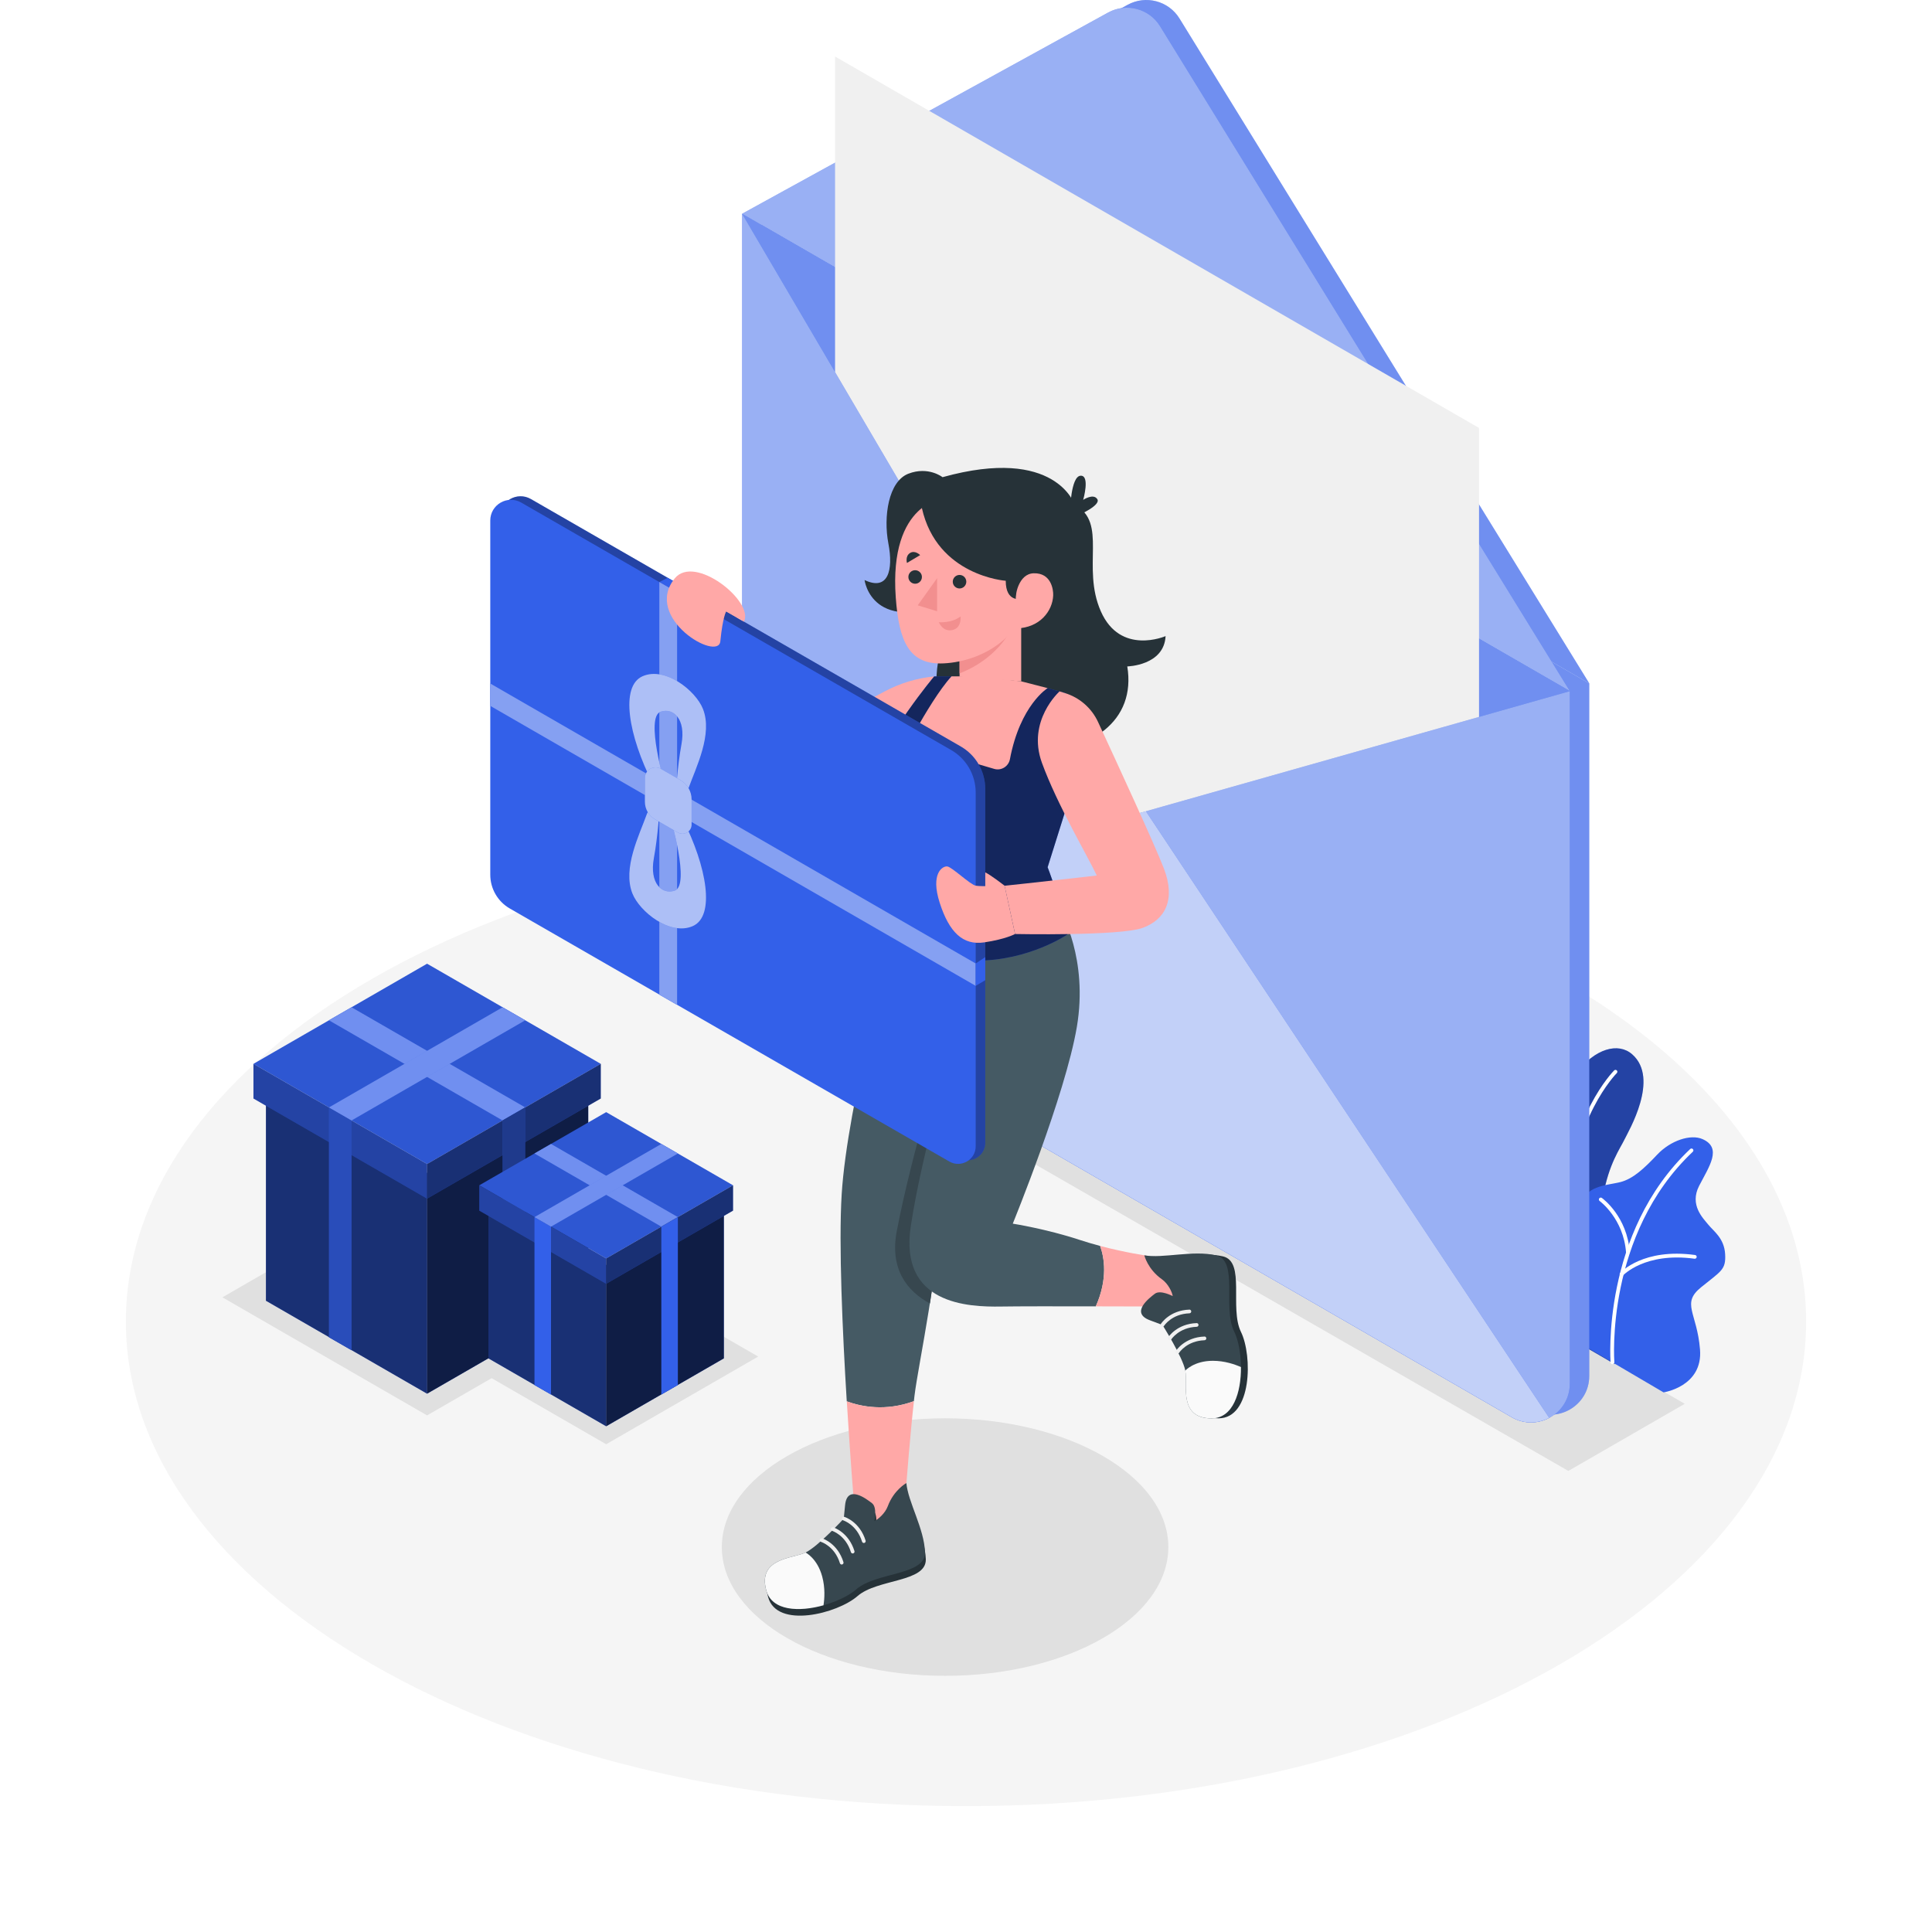 <svg width="307" height="307" viewBox="0 0 307 307" fill="none" xmlns="http://www.w3.org/2000/svg">
<g filter="url(#filter0_d_374_16804)">
<path d="M153.5 282.998C227.23 282.998 287 248.525 287 205.999C287 163.474 227.23 129 153.5 129C79.77 129 20 163.474 20 205.999C20 248.525 79.77 282.998 153.5 282.998Z" fill="#F5F5F5"/>
</g>
<path d="M67.864 224.91L35.341 206.147L67.864 187.391L100.392 206.147L67.864 224.91Z" fill="#E0E0E0"/>
<path d="M96.322 229.495L72.167 215.562L96.322 201.629L120.476 215.562L96.322 229.495Z" fill="#E0E0E0"/>
<path d="M150.175 266.294C169.767 266.294 185.65 257.133 185.65 245.833C185.65 234.533 169.767 225.373 150.175 225.373C130.583 225.373 114.701 234.533 114.701 245.833C114.701 257.133 130.583 266.294 150.175 266.294Z" fill="#E0E0E0"/>
<path d="M249.215 233.733L111.4 154.493L129.901 143.82L267.716 223.066L249.215 233.733Z" fill="#E0E0E0"/>
<path d="M248.317 211.965L256.605 216.776C256.605 216.776 252.424 203.442 254.747 190.033C255.621 184.972 257.467 182.456 258.114 181.107C258.762 179.758 263.762 171.393 259.361 167.534C254.961 163.675 244.643 171.35 245.108 192.006C245.346 202.599 248.317 211.965 248.317 211.965Z" fill="#3360E9"/>
<path opacity="0.3" d="M248.317 211.965L256.605 216.776C256.605 216.776 252.424 203.442 254.747 190.033C255.621 184.972 257.467 182.456 258.114 181.107C258.762 179.758 263.762 171.393 259.361 167.534C254.961 163.675 244.643 171.35 245.108 192.006C245.346 202.599 248.317 211.965 248.317 211.965Z" fill="black"/>
<path d="M252.173 214.5C252.051 214.5 251.935 214.426 251.892 214.304C251.862 214.219 248.732 205.543 248.897 191.616C249.062 177.621 256.415 170.166 256.495 170.093C256.611 169.977 256.8 169.977 256.916 170.093C257.033 170.209 257.033 170.398 256.916 170.514C256.843 170.587 249.661 177.884 249.496 191.622C249.331 205.427 252.424 214.011 252.455 214.097C252.51 214.249 252.43 214.426 252.277 214.481C252.241 214.494 252.204 214.5 252.173 214.5Z" fill="white"/>
<path d="M250.652 213.21L264.343 221.252C264.343 221.252 270.614 220.33 270.137 214.438C269.66 208.546 267.117 207.154 270.29 204.565C273.462 201.976 274.281 201.805 274.128 199.265C273.975 196.725 272.264 195.62 271.463 194.612C270.656 193.605 268.419 191.499 269.996 188.433C271.573 185.374 273.712 182.413 270.54 181.009C268.646 180.172 265.461 181.223 263.346 183.463C261.232 185.704 259.49 187.316 257.491 187.835C255.492 188.354 251.318 188.397 251.458 191.84C251.599 195.284 252.491 196.475 251.66 198.001C250.071 200.883 243.342 202.434 250.652 213.21Z" fill="#3360E9"/>
<path d="M256.226 216.781C256.073 216.781 255.938 216.665 255.926 216.507C255.908 216.305 254.423 195.949 268.578 182.583C268.701 182.467 268.89 182.473 269 182.596C269.116 182.718 269.11 182.907 268.988 183.017C255.046 196.181 256.507 216.256 256.525 216.452C256.537 216.617 256.415 216.763 256.25 216.775C256.244 216.781 256.232 216.781 256.226 216.781Z" fill="white"/>
<path d="M258.683 199.307C258.53 199.307 258.396 199.185 258.383 199.026C257.986 193.641 254.227 190.869 254.19 190.845C254.056 190.747 254.025 190.558 254.123 190.423C254.221 190.289 254.411 190.258 254.539 190.356C254.704 190.472 258.561 193.305 258.976 198.983C258.988 199.148 258.866 199.295 258.701 199.307C258.695 199.307 258.689 199.307 258.683 199.307Z" fill="white"/>
<path d="M257.668 202.787C257.595 202.787 257.528 202.763 257.467 202.708C257.344 202.598 257.332 202.409 257.442 202.287C257.589 202.122 261.14 198.3 269.348 199.423C269.513 199.448 269.63 199.594 269.605 199.759C269.581 199.924 269.434 200.034 269.269 200.015C261.397 198.935 257.925 202.647 257.894 202.684C257.833 202.757 257.754 202.787 257.668 202.787Z" fill="white"/>
<path d="M252.546 108.602L187.422 2.936C185.692 0.134 182.068 -0.819 179.183 0.762L121.014 32.738L252.546 108.602Z" fill="#3360E9"/>
<path d="M252.546 108.602L121.014 32.738V147.104C121.014 151.018 123.105 154.639 126.497 156.593L243.311 223.969C247.412 226.332 252.534 223.377 252.534 218.651V108.602H252.546Z" fill="#3360E9"/>
<g opacity="0.3">
<path d="M252.546 108.602L187.422 2.936C185.692 0.134 182.068 -0.819 179.183 0.762L121.014 32.738L252.546 108.602Z" fill="white"/>
<path d="M252.546 108.602L121.014 32.738V147.104C121.014 151.018 123.105 154.639 126.497 156.593L243.311 223.969C247.412 226.332 252.534 223.377 252.534 218.651V108.602H252.546Z" fill="white"/>
</g>
<path d="M249.454 109.828L184.335 4.163C182.606 1.36 178.981 0.408 176.096 1.989L117.928 33.965L249.454 109.828Z" fill="#3360E9"/>
<path opacity="0.5" d="M249.454 109.828L184.335 4.163C182.606 1.36 178.981 0.408 176.096 1.989L117.928 33.965L249.454 109.828Z" fill="white"/>
<path d="M249.454 109.828L117.922 33.971V148.337C117.922 152.251 120.012 155.871 123.404 157.825L240.218 225.202C244.319 227.565 249.441 224.61 249.441 219.884V109.828H249.454Z" fill="#3360E9"/>
<path opacity="0.5" d="M249.454 109.828L117.922 33.971V148.337C117.922 152.251 120.012 155.871 123.404 157.825L240.218 225.202C244.319 227.565 249.441 224.61 249.441 219.884V109.828H249.454Z" fill="white"/>
<path d="M123.41 157.825L240.224 225.202C242.199 226.343 244.411 226.233 246.171 225.299L176.451 120.434L117.922 148.337C117.922 152.25 120.018 155.865 123.41 157.825Z" fill="#3360E9"/>
<path opacity="0.7" d="M123.41 157.825L240.224 225.202C242.199 226.343 244.411 226.233 246.171 225.299L176.451 120.434L117.922 148.337C117.922 152.25 120.018 155.865 123.41 157.825Z" fill="white"/>
<path d="M117.922 33.971L174.874 130.948L249.454 109.828L117.922 33.971Z" fill="#3360E9"/>
<path opacity="0.3" d="M117.922 33.971L174.874 130.948L249.454 109.828L117.922 33.971Z" fill="white"/>
<path d="M235.023 68.004V113.919L174.88 130.948L132.695 59.121V8.98L235.023 68.004Z" fill="#F0F0F0"/>
<path d="M67.864 221.46L42.26 206.69V171.625L67.864 186.395V221.46Z" fill="#3360E9"/>
<path d="M67.864 221.46V186.395L93.473 171.625V206.69L67.864 221.46Z" fill="#3360E9"/>
<path opacity="0.5" d="M67.864 221.46L42.26 206.69V171.625L67.864 186.395V221.46Z" fill="black"/>
<path opacity="0.7" d="M67.864 221.46V186.395L93.473 171.625V206.69L67.864 221.46Z" fill="black"/>
<path d="M67.864 184.966L40.274 169.048L67.864 153.137L95.46 169.048L67.864 184.966Z" fill="#3360E9"/>
<path opacity="0.1" d="M67.864 184.966L40.274 169.048L67.864 153.137L95.46 169.048L67.864 184.966Z" fill="black"/>
<path d="M52.272 162.13L79.862 178.042L83.456 175.972L55.866 160.061L52.272 162.13Z" fill="#3360E9"/>
<path opacity="0.3" d="M52.272 162.13L79.862 178.042L83.456 175.972L55.866 160.061L52.272 162.13Z" fill="white"/>
<path d="M67.864 190.468L40.274 174.556V169.049L67.864 184.966V190.468Z" fill="#3360E9"/>
<path d="M67.864 190.468V184.966L95.46 169.049V174.556L67.864 190.468Z" fill="#3360E9"/>
<path opacity="0.3" d="M67.864 190.468L40.274 174.556V169.049L67.864 184.966V190.468Z" fill="black"/>
<path opacity="0.5" d="M67.864 190.468V184.966L95.46 169.049V174.556L67.864 190.468Z" fill="black"/>
<path d="M55.866 214.561L52.272 212.503V175.973L55.866 178.043V214.561Z" fill="#3360E9"/>
<path d="M79.862 214.561L83.456 212.503V175.973L79.862 178.043V214.561Z" fill="#3360E9"/>
<path opacity="0.2" d="M55.866 214.561L52.272 212.503V175.973L55.866 178.043V214.561Z" fill="black"/>
<path opacity="0.4" d="M79.862 214.561L83.456 212.503V175.973L79.862 178.043V214.561Z" fill="black"/>
<path d="M83.456 162.13L55.866 178.042L52.272 175.972L79.862 160.061L83.456 162.13Z" fill="#3360E9"/>
<path opacity="0.3" d="M83.456 162.13L55.866 178.042L52.272 175.972L79.862 160.061L83.456 162.13Z" fill="white"/>
<path d="M96.322 226.637L77.612 215.848V190.229L96.322 201.017V226.637Z" fill="#3360E9"/>
<path d="M96.322 226.637V201.017L115.024 190.229V215.848L96.322 226.637Z" fill="#3360E9"/>
<path opacity="0.5" d="M96.322 226.637L77.612 215.848V190.229L96.322 201.017V226.637Z" fill="black"/>
<path opacity="0.7" d="M96.322 226.637V201.017L115.024 190.229V215.848L96.322 226.637Z" fill="black"/>
<path d="M96.322 199.973L76.164 188.348L96.322 176.723L116.479 188.348L96.322 199.973Z" fill="#3360E9"/>
<path opacity="0.1" d="M96.322 199.973L76.164 188.348L96.322 176.723L116.479 188.348L96.322 199.973Z" fill="black"/>
<path d="M84.929 183.292L105.086 194.917L107.715 193.403L87.557 181.777L84.929 183.292Z" fill="#3360E9"/>
<path opacity="0.3" d="M84.929 183.292L105.086 194.917L107.715 193.403L87.557 181.777L84.929 183.292Z" fill="white"/>
<path d="M96.322 203.997L76.164 192.371V188.348L96.322 199.973V203.997Z" fill="#3360E9"/>
<path d="M96.322 203.997V199.973L116.479 188.348V192.371L96.322 203.997Z" fill="#3360E9"/>
<path opacity="0.3" d="M96.322 203.997L76.164 192.371V188.348L96.322 199.973V203.997Z" fill="black"/>
<path opacity="0.5" d="M96.322 203.997V199.973L116.479 188.348V192.371L96.322 203.997Z" fill="black"/>
<path d="M87.557 221.6L84.929 220.092V193.404L87.557 194.919V221.6Z" fill="#3360E9"/>
<path d="M105.086 221.6L107.714 220.092V193.404L105.086 194.919V221.6Z" fill="#3360E9"/>
<path d="M107.715 183.292L87.557 194.917L84.929 193.403L105.086 181.777L107.715 183.292Z" fill="#3360E9"/>
<path opacity="0.3" d="M107.715 183.292L87.557 194.917L84.929 193.403L105.086 181.777L107.715 183.292Z" fill="white"/>
<path d="M117.029 97.953L128.043 116.57L140.548 109.884C142.999 108.571 145.683 107.759 148.451 107.484L140.732 122.907L128.41 128.909C126.014 130.075 123.092 129.502 121.399 127.444C120.006 125.753 118.472 122.987 117.035 118.505C112.946 105.732 111.039 99.064 111.039 99.064L113.362 95.481L117.029 97.953Z" fill="#FFA8A7"/>
<path d="M145.218 222.65C145.249 222.351 145.285 222.064 145.316 221.789C145.921 216.776 149.49 200.444 148.989 193.105L159.85 151.836L141.985 148.832C141.985 148.832 134.644 175.3 133.746 189.765C133.251 197.727 133.88 211.709 134.552 222.675C136.857 223.523 140.72 224.305 145.218 222.65Z" fill="#455A64"/>
<path d="M139.112 242.842L144.032 235.656C144.032 235.656 144.65 227.749 145.224 222.65C140.726 224.305 136.857 223.524 134.559 222.681C135.109 231.65 135.677 238.611 135.677 238.611L139.112 242.842Z" fill="#FFA8A7"/>
<path d="M147.889 149.828L144.931 150.17C142.455 161.136 150.15 166.271 150.15 166.271C150.15 166.271 144.863 183.19 142.498 195.633C141.349 201.684 144.154 205.183 147.767 207.13C148.586 201.873 149.234 196.519 149.001 193.112L159.862 151.843L147.889 149.828Z" fill="#37474F"/>
<path d="M144.167 236.854C144.167 236.854 142.187 237.928 141.233 240.517C140.811 241.659 139.693 242.605 139.112 242.843C139.112 242.843 139.607 240.694 138.739 240.028C137.871 239.363 134.815 237 134.491 240.352C134.388 241.408 134.29 242.465 134.29 242.465C134.29 242.465 130.237 246.855 128.263 247.813C126.289 248.772 120.678 248.65 122.053 253.766C123.429 258.883 133.086 256.398 136.258 253.626C139.43 250.854 147.223 251.464 147.113 247.764C146.997 244.07 144.411 239.815 144.167 236.854Z" fill="#263238"/>
<path d="M144.026 235.662C144.026 235.662 142.034 236.743 141.068 239.35C140.64 240.498 139.515 241.45 138.935 241.695C138.935 241.695 139.43 239.533 138.562 238.861C137.688 238.19 134.614 235.815 134.284 239.191C134.18 240.254 134.076 241.316 134.076 241.316C134.076 241.316 129.993 245.737 128.006 246.701C126.02 247.666 120.366 247.544 121.754 252.697C123.141 257.85 132.859 255.341 136.056 252.557C139.247 249.766 147.094 250.377 146.984 246.652C146.874 242.928 144.277 238.642 144.026 235.662Z" fill="#37474F"/>
<path d="M137.266 245.186C137.144 245.186 137.028 245.107 136.985 244.979C136.154 242.304 134.082 241.621 133.996 241.596C133.843 241.547 133.758 241.382 133.807 241.23C133.856 241.077 134.015 240.992 134.173 241.034C134.271 241.065 136.624 241.822 137.547 244.808C137.596 244.96 137.511 245.125 137.352 245.174C137.321 245.18 137.291 245.186 137.266 245.186Z" fill="#F0F0F0"/>
<path d="M135.494 246.848C135.371 246.848 135.255 246.769 135.213 246.641C134.387 243.967 132.309 243.283 132.224 243.258C132.071 243.209 131.985 243.045 132.034 242.892C132.083 242.739 132.242 242.654 132.401 242.697C132.499 242.727 134.852 243.484 135.775 246.47C135.824 246.623 135.738 246.787 135.579 246.836C135.549 246.842 135.524 246.848 135.494 246.848Z" fill="#F0F0F0"/>
<path d="M133.746 248.606C133.623 248.606 133.507 248.527 133.465 248.399C132.639 245.724 130.561 245.041 130.476 245.016C130.323 244.967 130.237 244.802 130.286 244.65C130.335 244.497 130.5 244.412 130.653 244.454C130.751 244.485 133.104 245.242 134.027 248.228C134.076 248.38 133.99 248.545 133.831 248.594C133.807 248.606 133.776 248.606 133.746 248.606Z" fill="#F0F0F0"/>
<path d="M128.013 246.701C126.026 247.666 120.372 247.544 121.76 252.697C122.652 256.019 127.016 256.159 130.855 255.084C131.02 254.046 131.142 252.331 130.653 250.523C129.877 247.629 128.013 246.701 128.013 246.701Z" fill="#FAFAFA"/>
<path d="M183.021 199.644C183.021 199.644 183.547 201.83 185.802 203.429C186.799 204.132 187.416 205.456 187.501 206.079C187.501 206.079 185.552 205.041 184.684 205.707C183.816 206.372 180.742 208.705 183.895 209.889C184.892 210.262 185.888 210.634 185.888 210.634C185.888 210.634 189.078 215.684 189.494 217.839C189.91 219.994 188.333 225.373 193.638 225.373C198.943 225.373 199.047 215.415 197.189 211.635C195.337 207.856 197.947 200.499 194.341 199.644C190.735 198.795 185.949 200.181 183.021 199.644Z" fill="#263238"/>
<path d="M174.813 197.983C173.761 197.703 172.661 197.385 171.567 197.025C166.262 195.273 160.932 194.442 160.932 194.442C160.932 194.442 169.281 174.012 171.115 163.175C172.949 152.337 168.609 144.998 168.609 144.998L144.497 149.248C142.669 160.336 151.996 166.008 151.996 166.008C151.63 165.916 146.661 182.249 144.735 194.772C142.81 207.289 153.818 207.698 159.092 207.612C161.611 207.569 168.071 207.569 174.128 207.582C176.084 203.179 175.461 199.779 174.813 197.983Z" fill="#455A64"/>
<path d="M182.214 199.529C182.214 199.529 178.853 199.053 174.813 197.984C175.461 199.779 176.084 203.18 174.128 207.583C180.748 207.595 186.884 207.613 186.884 207.613C186.884 201.361 182.214 199.529 182.214 199.529Z" fill="#FFA8A7"/>
<path d="M181.835 199.473C181.835 199.473 182.361 201.678 184.635 203.283C185.637 203.992 186.261 205.329 186.346 205.952C186.346 205.952 184.384 204.908 183.51 205.579C182.636 206.245 179.537 208.601 182.716 209.792C183.718 210.165 184.72 210.543 184.72 210.543C184.72 210.543 187.935 215.629 188.351 217.797C188.767 219.964 187.184 225.386 192.525 225.386C197.867 225.386 197.971 215.36 196.101 211.557C194.237 207.753 196.865 200.34 193.234 199.48C189.598 198.613 184.781 200.005 181.835 199.473Z" fill="#37474F"/>
<path d="M184.714 210.825C184.659 210.825 184.604 210.813 184.555 210.782C184.421 210.697 184.378 210.513 184.464 210.379C184.519 210.294 185.863 208.218 188.987 208.102C189.133 208.071 189.286 208.224 189.292 208.382C189.298 208.541 189.17 208.682 189.011 208.688C186.206 208.792 185.014 210.617 184.965 210.69C184.91 210.782 184.812 210.825 184.714 210.825Z" fill="#F0F0F0"/>
<path d="M185.863 212.967C185.808 212.967 185.753 212.955 185.711 212.925C185.576 212.839 185.533 212.656 185.619 212.522C185.674 212.436 187.019 210.36 190.142 210.244C190.148 210.244 190.148 210.244 190.154 210.244C190.313 210.244 190.441 210.366 190.447 210.525C190.454 210.684 190.325 210.824 190.166 210.83C187.349 210.934 186.132 212.815 186.12 212.833C186.059 212.918 185.961 212.967 185.863 212.967Z" fill="#F0F0F0"/>
<path d="M187.11 215.104C187.055 215.104 187 215.092 186.951 215.061C186.817 214.976 186.774 214.793 186.86 214.658C186.915 214.573 188.259 212.497 191.383 212.381C191.529 212.35 191.682 212.503 191.688 212.662C191.694 212.82 191.566 212.961 191.407 212.967C188.602 213.071 187.41 214.896 187.361 214.97C187.3 215.061 187.208 215.104 187.11 215.104Z" fill="#F0F0F0"/>
<path d="M188.345 217.791C188.761 219.959 187.178 225.381 192.52 225.381C195.967 225.381 197.226 221.211 197.189 217.23C196.23 216.802 194.604 216.234 192.727 216.234C189.726 216.234 188.345 217.791 188.345 217.791Z" fill="#FAFAFA"/>
<path d="M170.027 81.266C170.027 81.266 170.137 75.71 171.695 75.594C173.254 75.484 172.123 79.428 172.123 79.428C172.123 79.428 173.749 78.342 174.366 79.319C174.978 80.289 171.359 81.877 171.359 81.877L170.027 81.266Z" fill="#263238"/>
<path d="M137.382 92.17C137.382 92.17 138.489 101.378 152.479 95.156C152.479 95.156 139.198 119.622 163.016 119.622C173.48 119.622 180.546 114.517 179.128 105.896C179.128 105.896 184.977 105.774 185.215 101.079C185.215 101.079 178.04 104.217 174.923 97.134C171.806 90.052 176.084 83.049 170.773 80.215C170.773 80.215 167.808 70.806 149.772 75.825C149.772 75.825 147.528 74.049 144.35 75.27C141.172 76.491 140.353 82.102 141.166 86.358C141.985 90.607 141.123 93.953 137.382 92.17Z" fill="#263238"/>
<path d="M166.47 109.353L169.3 110.122V128.799L166.47 137.805C166.47 137.805 168.413 142.751 169.636 148.478C169.636 148.478 163.567 152.648 155.169 152.648C146.771 152.648 141.985 148.845 141.985 148.845L140.921 136.419C140.921 136.419 134.687 132.445 137.749 124.507C140.811 116.57 148.445 107.484 148.445 107.484H151.202C151.208 107.478 157.577 111.307 166.47 109.353Z" fill="#3360E9"/>
<path opacity="0.6" d="M166.47 109.353L169.3 110.122V128.799L166.47 137.805C166.47 137.805 168.413 142.751 169.636 148.478C169.636 148.478 163.567 152.648 155.169 152.648C146.771 152.648 141.985 148.845 141.985 148.845L140.921 136.419C140.921 136.419 134.687 132.445 137.749 124.507C140.811 116.57 148.445 107.484 148.445 107.484H151.202C151.208 107.478 157.577 111.307 166.47 109.353Z" fill="black"/>
<path d="M162.271 108.264L166.47 109.345C166.47 109.345 162.112 112.013 160.48 120.641C160.26 121.789 159.105 122.509 157.98 122.179L146.697 118.864C145.481 118.504 144.906 117.112 145.53 116.006C146.923 113.528 149.289 109.541 151.202 107.471H154.961L162.271 108.264Z" fill="#FFA8A7"/>
<path d="M162.271 108.265L152.479 107.533V95.156H162.271V108.265Z" fill="#FFA8A7"/>
<path d="M152.479 107.001C155.939 105.664 159.557 102.99 161.476 98.453V95.162H152.479V107.001Z" fill="#F28F8F"/>
<path d="M150.193 79.116C150.193 79.116 141.233 79.641 142.339 94.942C142.853 102.018 144.509 105.682 149.961 105.413C156.14 105.108 164.911 100.864 164.337 88.763C163.768 76.655 150.193 79.116 150.193 79.116Z" fill="#FFA8A7"/>
<path d="M162.271 95.156C162.271 95.156 159.814 95.803 159.814 92.286C159.814 92.286 148.904 91.548 146.489 80.728C146.489 80.728 147.565 77.492 154.38 77.492C161.195 77.492 166.922 83.512 165.143 91.78L162.271 95.156Z" fill="#263238"/>
<path d="M148.91 91.871V97.134L145.829 96.188L148.91 91.871Z" fill="#F28F8F"/>
<path d="M153.549 92.434C153.549 93.026 153.066 93.509 152.473 93.509C151.88 93.509 151.397 93.026 151.397 92.434C151.397 91.842 151.88 91.359 152.473 91.359C153.072 91.359 153.549 91.842 153.549 92.434Z" fill="#263238"/>
<path d="M146.495 91.682C146.495 92.274 146.013 92.757 145.42 92.757C144.827 92.757 144.344 92.274 144.344 91.682C144.344 91.09 144.827 90.607 145.42 90.607C146.013 90.614 146.495 91.09 146.495 91.682Z" fill="#263238"/>
<path d="M144.118 89.454L146.214 88.208C146.214 88.208 145.407 87.372 144.607 87.873C143.806 88.379 144.118 89.454 144.118 89.454Z" fill="#263238"/>
<path d="M149.179 98.875C149.179 98.875 151.214 99.058 152.632 97.953C152.632 97.953 152.87 99.773 151.342 100.115C149.82 100.463 149.179 98.875 149.179 98.875Z" fill="#F28F8F"/>
<path d="M161.403 95.552C161.378 94.661 161.519 93.769 161.886 92.957C162.295 92.048 163.016 91.126 164.269 91.095C167.02 91.022 167.393 93.666 167.356 94.606C167.258 97.079 165.253 99.753 161.525 99.857L161.403 95.552Z" fill="#FFA8A7"/>
<path d="M168.365 109.865C168.365 109.865 163.139 114.524 165.559 121.197C167.979 127.865 172.906 136.163 174.281 139.124C174.281 139.124 162.552 140.455 159.63 140.748L161.299 148.417C161.299 148.417 177.991 148.753 181.579 147.44C185.167 146.127 186.835 142.958 184.959 138.037C183.547 134.343 177.435 121.094 174.477 114.713C173.45 112.497 171.524 110.83 169.19 110.122L168.365 109.865Z" fill="#FFA8A7"/>
<path d="M79.428 82.145V138.427C79.428 140.644 80.614 142.695 82.539 143.8L152.369 184C154.233 185.075 156.562 183.732 156.562 181.582V125.367C156.562 122.577 155.071 120 152.65 118.608L84.36 79.299C82.166 78.042 79.428 79.617 79.428 82.145Z" fill="#3360E9"/>
<path opacity="0.3" d="M79.428 82.145V138.427C79.428 140.644 80.614 142.695 82.539 143.8L152.369 184C154.233 185.075 156.562 183.732 156.562 181.582V125.367C156.562 122.577 155.071 120 152.65 118.608L84.36 79.299C82.166 78.042 79.428 79.617 79.428 82.145Z" fill="black"/>
<path d="M77.906 82.712V138.994C77.906 141.211 79.091 143.262 81.017 144.367L150.847 184.567C152.711 185.642 155.04 184.299 155.04 182.149V125.934C155.04 123.144 153.549 120.567 151.128 119.175L82.838 79.867C80.644 78.603 77.906 80.184 77.906 82.712Z" fill="#3360E9"/>
<path d="M104.768 92.488L106.095 91.811L108.778 93.355L107.592 94.112L104.768 92.488Z" fill="#3360E9"/>
<path d="M104.768 158.045L107.592 159.669V94.112L104.768 92.488V158.045Z" fill="#3360E9"/>
<path opacity="0.4" d="M104.768 158.045L107.592 159.669V94.112L104.768 92.488V158.045Z" fill="white"/>
<path d="M118.215 98.784L115.397 97.16C115.397 97.16 114.853 97.96 114.462 101.91C114.132 105.201 102.159 98.222 107.201 91.927C110.367 87.965 119.884 95.597 118.215 98.784Z" fill="#FFA8A7"/>
<path d="M159.636 140.741C159.636 140.741 155.951 140.906 155.059 140.741C154.166 140.577 151.3 137.792 150.536 137.682C149.772 137.573 147.822 138.794 149.325 143.465C150.829 148.135 152.999 150.248 156.391 149.747C159.783 149.247 161.299 148.416 161.299 148.416L159.636 140.741Z" fill="#FFA8A7"/>
<path d="M159.636 140.741C159.636 140.741 157.338 138.965 156.562 138.629V142.018L159.636 140.741Z" fill="#FFA8A7"/>
<path d="M77.906 112.167L155.04 156.653V153.1L77.906 108.613V112.167Z" fill="#3360E9"/>
<path opacity="0.4" d="M77.906 112.167L155.04 156.653V153.1L77.906 108.613V112.167Z" fill="white"/>
<path d="M105.679 124.751C105.679 124.751 102.476 113.95 104.97 113.095C106.981 112.405 109.022 114.243 108.289 118.254C107.629 121.863 107.397 126.039 107.397 126.039C108.142 126.473 109.096 126.125 109.383 125.313C110.587 121.936 113.301 116.661 111.693 112.631C110.55 109.761 105.728 105.878 102.116 107.453C98.504 109.029 99.848 116.868 103.717 124.5C103.717 124.507 104.426 126.222 105.679 124.751Z" fill="#3360E9"/>
<path opacity="0.6" d="M105.679 124.751C105.679 124.751 102.476 113.95 104.97 113.095C106.981 112.405 109.022 114.243 108.289 118.254C107.629 121.863 107.397 126.039 107.397 126.039C108.142 126.473 109.096 126.125 109.383 125.313C110.587 121.936 113.301 116.661 111.693 112.631C110.55 109.761 105.728 105.878 102.116 107.453C98.504 109.029 99.848 116.868 103.717 124.5C103.717 124.507 104.426 126.222 105.679 124.751Z" fill="white"/>
<path d="M106.51 129.867C106.51 129.867 109.713 140.668 107.219 141.523C105.209 142.212 103.167 140.375 103.901 136.363C104.561 132.755 104.793 128.578 104.793 128.578C104.047 128.145 103.094 128.493 102.806 129.305C101.602 132.681 98.889 137.957 100.496 141.987C101.639 144.856 106.461 148.739 110.074 147.164C113.686 145.589 112.341 137.749 108.472 130.117C108.472 130.111 107.757 128.395 106.51 129.867Z" fill="#3360E9"/>
<path opacity="0.6" d="M106.51 129.867C106.51 129.867 109.713 140.668 107.219 141.523C105.209 142.212 103.167 140.375 103.901 136.363C104.561 132.755 104.793 128.578 104.793 128.578C104.047 128.145 103.094 128.493 102.806 129.305C101.602 132.681 98.889 137.957 100.496 141.987C101.639 144.856 106.461 148.739 110.074 147.164C113.686 145.589 112.341 137.749 108.472 130.117C108.472 130.111 107.757 128.395 106.51 129.867Z" fill="white"/>
<path d="M107.72 132.29L104.09 130.196C103.088 129.622 102.476 128.554 102.476 127.4V123.639C102.476 122.338 103.888 121.52 105.019 122.173L108.124 123.962C109.218 124.597 109.896 125.763 109.896 127.027V131.033C109.89 132.15 108.686 132.846 107.72 132.29Z" fill="#3360E9"/>
<path opacity="0.6" d="M107.72 132.29L104.09 130.196C103.088 129.622 102.476 128.554 102.476 127.4V123.639C102.476 122.338 103.888 121.52 105.019 122.173L108.124 123.962C109.218 124.597 109.896 125.763 109.896 127.027V131.033C109.89 132.15 108.686 132.846 107.72 132.29Z" fill="white"/>
<path d="M155.04 156.653L156.562 155.755V152.086L155.04 153.099V156.653Z" fill="#3360E9"/>
<defs>
<filter id="filter0_d_374_16804" x="0" y="113" width="307" height="193.998" filterUnits="userSpaceOnUse" color-interpolation-filters="sRGB">
<feFlood flood-opacity="0" result="BackgroundImageFix"/>
<feColorMatrix in="SourceAlpha" type="matrix" values="0 0 0 0 0 0 0 0 0 0 0 0 0 0 0 0 0 0 127 0" result="hardAlpha"/>
<feOffset dy="4"/>
<feGaussianBlur stdDeviation="10"/>
<feComposite in2="hardAlpha" operator="out"/>
<feColorMatrix type="matrix" values="0 0 0 0 0 0 0 0 0 0 0 0 0 0 0 0 0 0 0.25 0"/>
<feBlend mode="normal" in2="BackgroundImageFix" result="effect1_dropShadow_374_16804"/>
<feBlend mode="normal" in="SourceGraphic" in2="effect1_dropShadow_374_16804" result="shape"/>
</filter>
</defs>
</svg>
